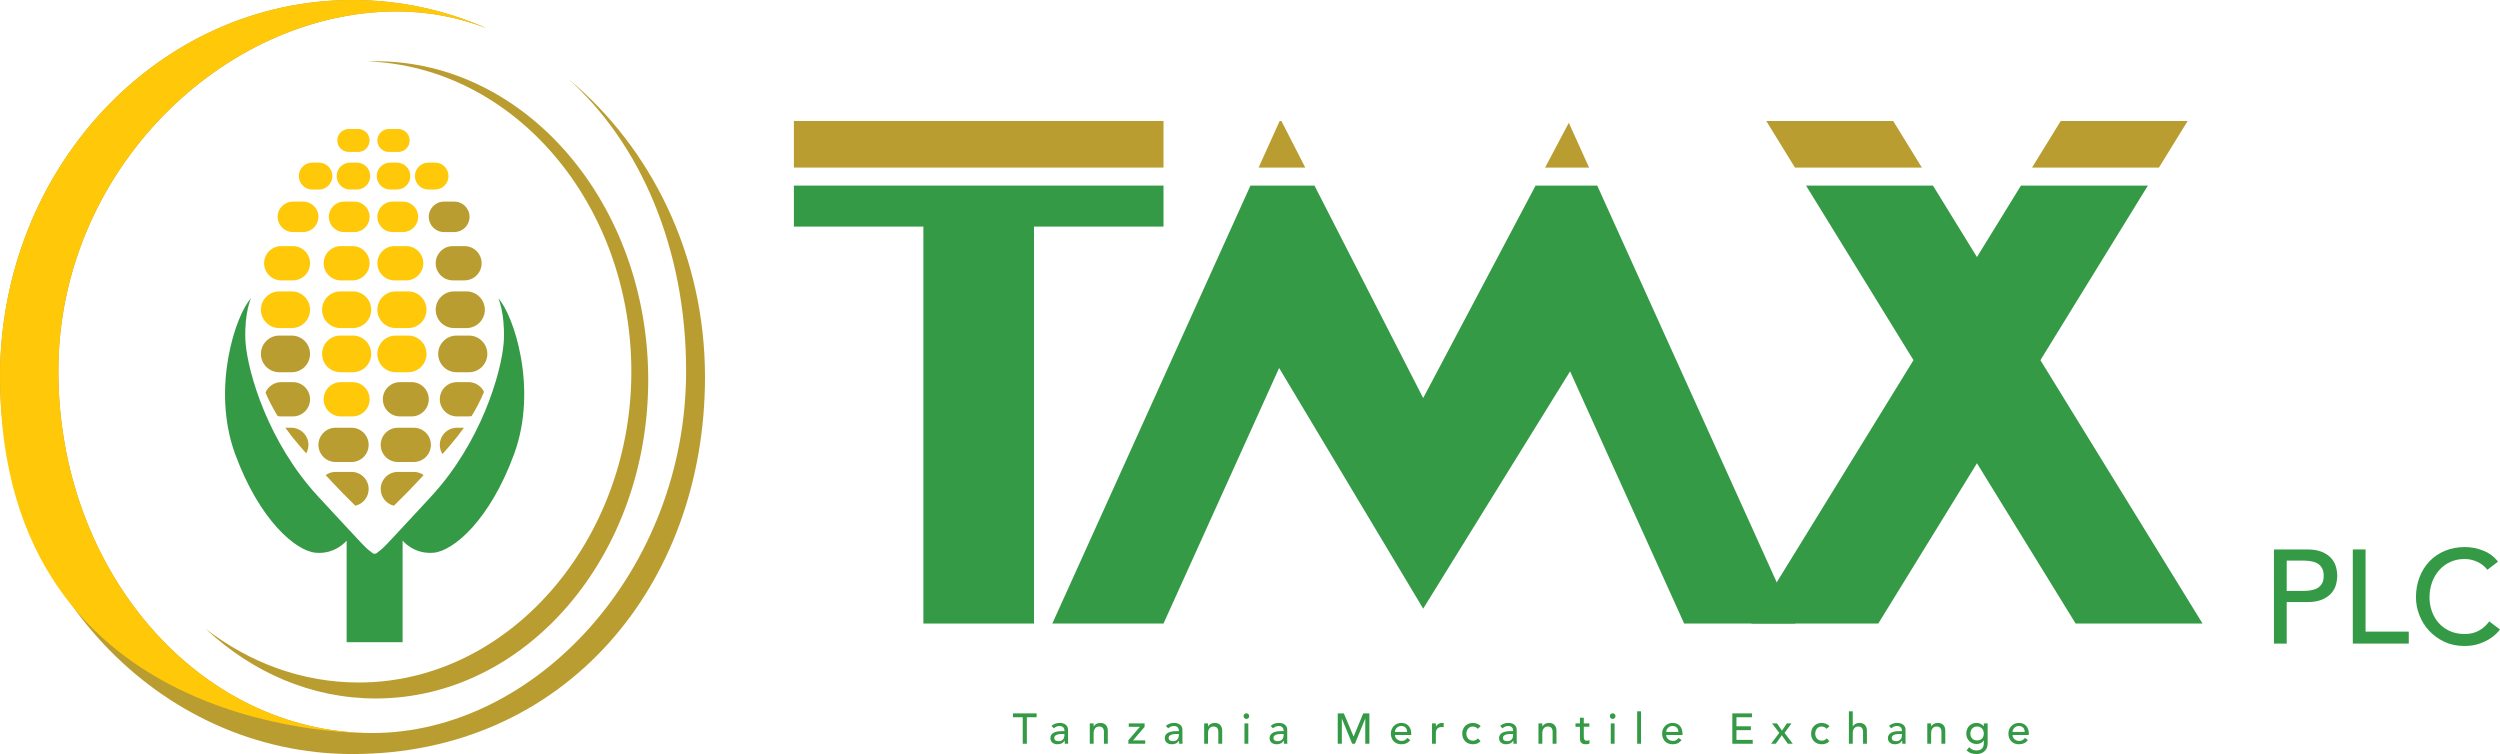 <?xml version="1.0" encoding="UTF-8"?>
<svg id="Layer_1" data-name="Layer 1" xmlns="http://www.w3.org/2000/svg" viewBox="0 0 6885.24 2076.73">
  <defs>
    <style>
      .cls-1 {
        fill: #359a46;
      }

      .cls-1, .cls-2, .cls-3 {
        stroke-width: 0px;
      }

      .cls-2 {
        fill: #ba9d30;
      }

      .cls-3 {
        fill: #ffc809;
      }
    </style>
  </defs>
  <g id="TMX">
    <rect class="cls-2" x="2186.46" y="333.2" width="1017.96" height="128.32"/>
    <polygon class="cls-1" points="2186.46 624.05 2543.09 624.05 2543.09 1717.3 2847.79 1717.3 2847.79 624.05 3204.41 624.05 3204.41 511.14 2186.46 511.14 2186.46 624.05"/>
    <polygon class="cls-2" points="4376.5 461.52 4320.66 338.12 4255.37 461.52 4376.5 461.52"/>
    <polygon class="cls-1" points="4944.63 1717.3 4398.95 511.14 4229.13 511.14 3919.57 1096.26 3620.2 511.14 3443.85 511.14 2898.18 1717.3 3204.42 1717.3 3522.82 1013.5 3919.57 1676.25 4324.13 1022.7 4638.37 1717.3 4944.63 1717.3"/>
    <polygon class="cls-2" points="3529.17 333.2 3524.35 333.2 3466.31 461.52 3594.81 461.52 3529.17 333.2"/>
    <polygon class="cls-1" points="5565.88 511.13 5444.72 707.96 5323.57 511.13 4973.98 511.13 5269.94 991.91 4823.4 1717.29 5172.97 1717.29 5444.72 1275.84 5716.48 1717.29 6066.04 1717.29 5619.5 991.91 5915.46 511.13 5565.88 511.13"/>
    <polygon class="cls-2" points="6024.98 333.2 5675.42 333.2 5596.42 461.52 5946 461.52 6024.98 333.2"/>
    <polygon class="cls-2" points="5214.03 333.2 4864.47 333.2 4943.45 461.52 5293.02 461.52 5214.03 333.2"/>
    <polygon class="cls-1" points="2816.7 1975.35 2789.75 1975.35 2789.75 1964.72 2854.98 1964.72 2854.98 1975.35 2828.04 1975.35 2828.04 2048.37 2816.7 2048.37 2816.7 1975.35"/>
    <path class="cls-1" d="M2895.86,1999.22c2.99-2.75,6.46-4.83,10.41-6.21,3.93-1.38,7.87-2.06,11.8-2.06s7.62.51,10.58,1.53c2.96,1.02,5.37,2.4,7.28,4.13,1.89,1.74,3.28,3.72,4.19,5.97.91,2.24,1.36,4.59,1.36,7.02v28.59c0,1.99.03,3.79.12,5.44.08,1.65.2,3.23.36,4.73h-9.46c-.23-2.84-.36-5.68-.36-8.5h-.24c-2.34,3.62-5.15,6.17-8.38,7.67s-6.98,2.25-11.23,2.25c-2.6,0-5.08-.36-7.43-1.05-2.38-.71-4.43-1.79-6.22-3.2-1.77-1.41-3.16-3.16-4.19-5.26-1.02-2.09-1.54-4.51-1.54-7.26,0-3.62.81-6.65,2.42-9.1,1.62-2.45,3.83-4.44,6.62-5.97,2.81-1.53,6.07-2.64,9.82-3.3,3.74-.68,7.74-1,11.99-1h7.81v-2.38c0-1.41-.29-2.82-.84-4.25-.56-1.41-1.38-2.69-2.48-3.83-1.1-1.16-2.48-2.06-4.13-2.72-1.65-.66-3.63-1-5.9-1-2.06,0-3.86.19-5.39.6-1.54.39-2.93.87-4.2,1.46-1.26.59-2.38,1.29-3.42,2.07-1.02.78-2.01,1.53-2.96,2.24l-6.38-6.61ZM2925.88,2021.43c-2.52,0-5.11.14-7.74.41-2.64.29-5.06.82-7.22,1.6-2.16.8-3.93,1.89-5.31,3.3-1.38,1.43-2.08,3.23-2.08,5.44,0,3.23,1.1,5.54,3.26,6.97,2.16,1.41,5.1,2.13,8.81,2.13,2.89,0,5.39-.49,7.42-1.48,2.06-.99,3.71-2.26,4.97-3.84,1.25-1.56,2.16-3.32,2.72-5.25.55-1.92.84-3.84.84-5.73v-3.54h-5.68Z"/>
    <path class="cls-1" d="M3001.38,1992.37h10.63v8.62h.23c1.35-2.99,3.65-5.42,6.98-7.26,3.3-1.85,7.13-2.77,11.46-2.77,2.67,0,5.26.41,7.74,1.22,2.47.83,4.64,2.11,6.49,3.84,1.86,1.73,3.34,3.96,4.43,6.68,1.12,2.72,1.67,5.94,1.67,9.63v36.04h-10.65v-33.08c0-2.6-.36-4.83-1.08-6.68-.69-1.85-1.63-3.35-2.82-4.49-1.18-1.14-2.54-1.97-4.09-2.48-1.53-.51-3.11-.77-4.77-.77-2.22,0-4.25.36-6.15,1.05-1.9.71-3.54,1.84-4.97,3.39-1.41,1.53-2.52,3.47-3.31,5.83-.78,2.38-1.17,5.17-1.17,8.4v28.83h-10.63v-56.01Z"/>
    <polygon class="cls-1" points="3107.61 2038.8 3139.39 2001.59 3108.66 2001.59 3108.66 1992.37 3152.39 1992.37 3152.39 2001.83 3120.37 2039.16 3154.04 2039.16 3154.04 2048.38 3107.61 2048.38 3107.61 2038.8"/>
    <path class="cls-1" d="M3210.88,1999.22c2.99-2.75,6.46-4.83,10.41-6.21,3.93-1.38,7.87-2.06,11.8-2.06s7.62.51,10.58,1.53c2.96,1.02,5.37,2.4,7.28,4.13,1.89,1.74,3.28,3.72,4.19,5.97.91,2.24,1.36,4.59,1.36,7.02v28.59c0,1.99.03,3.79.12,5.44.08,1.65.2,3.23.36,4.73h-9.46c-.23-2.84-.36-5.68-.36-8.5h-.24c-2.34,3.62-5.15,6.17-8.38,7.67-3.23,1.5-6.98,2.25-11.23,2.25-2.6,0-5.08-.36-7.43-1.05-2.38-.71-4.43-1.79-6.22-3.2-1.77-1.41-3.16-3.16-4.19-5.26-1.02-2.09-1.54-4.51-1.54-7.26,0-3.62.81-6.65,2.42-9.1,1.62-2.45,3.83-4.44,6.62-5.97,2.81-1.53,6.07-2.64,9.82-3.3,3.74-.68,7.74-1,11.99-1h7.81v-2.38c0-1.41-.29-2.82-.84-4.25-.56-1.41-1.38-2.69-2.48-3.83-1.1-1.16-2.48-2.06-4.13-2.72-1.65-.66-3.63-1-5.9-1-2.06,0-3.86.19-5.39.6-1.54.39-2.93.87-4.2,1.46-1.26.59-2.38,1.29-3.42,2.07-1.02.78-2.01,1.53-2.96,2.24l-6.38-6.61ZM3240.9,2021.43c-2.52,0-5.11.14-7.74.41-2.64.29-5.06.82-7.22,1.6-2.16.8-3.93,1.89-5.31,3.3-1.38,1.43-2.08,3.23-2.08,5.44,0,3.23,1.1,5.54,3.26,6.97,2.16,1.41,5.1,2.13,8.81,2.13,2.89,0,5.39-.49,7.42-1.48,2.06-.99,3.71-2.26,4.97-3.84,1.25-1.56,2.16-3.32,2.72-5.25.55-1.92.84-3.84.84-5.73v-3.54h-5.68Z"/>
    <path class="cls-1" d="M3316.4,1992.37h10.63v8.62h.23c1.35-2.99,3.65-5.42,6.98-7.26,3.3-1.85,7.13-2.77,11.46-2.77,2.67,0,5.26.41,7.74,1.22,2.47.83,4.64,2.11,6.49,3.84,1.86,1.73,3.34,3.96,4.43,6.68,1.12,2.72,1.67,5.94,1.67,9.63v36.04h-10.65v-33.08c0-2.6-.36-4.83-1.08-6.68-.69-1.85-1.63-3.35-2.82-4.49-1.18-1.14-2.54-1.97-4.09-2.48-1.53-.51-3.11-.77-4.77-.77-2.22,0-4.25.36-6.15,1.05-1.9.71-3.54,1.84-4.97,3.39-1.41,1.53-2.52,3.47-3.31,5.83-.78,2.38-1.17,5.17-1.17,8.4v28.83h-10.63v-56.01Z"/>
    <path class="cls-1" d="M3424.86,1972.29c0-2.13.77-3.96,2.32-5.51,1.53-1.53,3.36-2.3,5.49-2.3s3.97.77,5.51,2.3c1.51,1.55,2.28,3.38,2.28,5.51s-.76,3.95-2.28,5.48c-1.54,1.55-3.39,2.31-5.51,2.31s-3.96-.77-5.49-2.31c-1.54-1.53-2.32-3.35-2.32-5.48M3427.36,1992.38h10.63v56h-10.63v-56Z"/>
    <path class="cls-1" d="M3499.53,1999.22c2.99-2.75,6.46-4.83,10.41-6.21,3.93-1.38,7.87-2.06,11.8-2.06s7.62.51,10.58,1.53c2.96,1.02,5.37,2.4,7.28,4.13,1.89,1.74,3.28,3.72,4.19,5.97.91,2.24,1.36,4.59,1.36,7.02v28.59c0,1.99.03,3.79.12,5.44.08,1.65.2,3.23.36,4.73h-9.46c-.23-2.84-.36-5.68-.36-8.5h-.24c-2.34,3.62-5.15,6.17-8.38,7.67-3.23,1.5-6.98,2.25-11.23,2.25-2.6,0-5.08-.36-7.43-1.05-2.38-.71-4.43-1.79-6.22-3.2-1.77-1.41-3.16-3.16-4.19-5.26-1.02-2.09-1.54-4.51-1.54-7.26,0-3.62.81-6.65,2.42-9.1,1.62-2.45,3.83-4.44,6.62-5.97,2.81-1.53,6.07-2.64,9.82-3.3,3.74-.68,7.74-1,11.99-1h7.81v-2.38c0-1.41-.29-2.82-.84-4.25-.56-1.41-1.38-2.69-2.48-3.83-1.1-1.16-2.48-2.06-4.13-2.72-1.65-.66-3.63-1-5.9-1-2.06,0-3.86.19-5.39.6-1.54.39-2.93.87-4.2,1.46-1.26.59-2.38,1.29-3.42,2.07-1.02.78-2.01,1.53-2.96,2.24l-6.38-6.61ZM3529.55,2021.43c-2.52,0-5.11.14-7.74.41-2.64.29-5.06.82-7.22,1.6-2.16.8-3.93,1.89-5.31,3.3-1.38,1.43-2.08,3.23-2.08,5.44,0,3.23,1.1,5.54,3.26,6.97,2.16,1.41,5.1,2.13,8.81,2.13,2.89,0,5.39-.49,7.42-1.48,2.06-.99,3.71-2.26,4.97-3.84,1.25-1.56,2.16-3.32,2.72-5.25.55-1.92.84-3.84.84-5.73v-3.54h-5.68Z"/>
    <polygon class="cls-1" points="3684.23 1964.72 3701.11 1964.72 3727.71 2028.05 3728.17 2028.05 3754.53 1964.72 3771.42 1964.72 3771.42 2048.38 3760.08 2048.38 3760.08 1979.6 3759.84 1979.6 3731.58 2048.38 3724.04 2048.38 3695.8 1979.6 3695.57 1979.6 3695.57 2048.38 3684.23 2048.38 3684.23 1964.72"/>
    <path class="cls-1" d="M3841.83,2024.27c0,2.45.54,4.66,1.59,6.68,1.07,2.01,2.47,3.71,4.19,5.14,1.74,1.41,3.75,2.52,6.04,3.32,2.27.78,4.64,1.18,7.09,1.18,3.3,0,6.18-.77,8.63-2.31,2.42-1.53,4.68-3.56,6.73-6.07l8.02,6.14c-5.9,7.64-14.17,11.46-24.81,11.46-4.4,0-8.4-.75-11.99-2.25-3.59-1.5-6.61-3.57-9.09-6.21-2.48-2.63-4.39-5.75-5.72-9.34-1.35-3.57-2.02-7.45-2.02-11.63s.71-8.06,2.18-11.65c1.46-3.57,3.47-6.68,6.04-9.32,2.55-2.64,5.61-4.71,9.15-6.21,3.55-1.5,7.4-2.25,11.6-2.25,4.94,0,9.14.87,12.56,2.6,3.44,1.73,6.24,4,8.45,6.78,2.21,2.81,3.8,5.95,4.77,9.46.99,3.5,1.49,7.08,1.49,10.7v3.77h-44.9ZM3875.39,2015.76c-.09-2.36-.45-4.52-1.13-6.5-.66-1.97-1.66-3.69-3.01-5.15-1.35-1.44-3.01-2.58-5.02-3.42-2.01-.83-4.36-1.24-7.04-1.24s-4.98.49-7.14,1.48c-2.18.99-4,2.26-5.5,3.84-1.49,1.58-2.67,3.33-3.49,5.26-.83,1.92-1.24,3.84-1.24,5.73h33.56Z"/>
    <path class="cls-1" d="M3943.93,1992.37h10.63v8.62h.23c.71-1.5,1.65-2.86,2.84-4.08,1.18-1.21,2.5-2.26,3.94-3.13,1.46-.87,3.06-1.55,4.78-2.07,1.75-.49,3.47-.75,5.22-.75s3.3.22,4.71.7l-.46,11.46c-.89-.24-1.75-.44-2.61-.6-.86-.15-1.74-.24-2.6-.24-5.19,0-9.18,1.46-11.94,4.37-2.76,2.93-4.13,7.45-4.13,13.6v28.11h-10.63v-56.01Z"/>
    <path class="cls-1" d="M4070.01,2007.25c-1.98-2.04-4.05-3.6-6.21-4.66-2.16-1.07-4.76-1.6-7.74-1.6s-5.46.53-7.63,1.6c-2.17,1.05-3.97,2.52-5.43,4.37-1.46,1.85-2.55,3.98-3.3,6.38-.75,2.41-1.14,4.9-1.14,7.5s.44,5.07,1.3,7.38c.87,2.33,2.09,4.35,3.66,6.09,1.58,1.74,3.47,3.1,5.66,4.08,2.21.99,4.71,1.48,7.47,1.48,2.99,0,5.54-.53,7.66-1.6,2.13-1.07,4.1-2.62,5.92-4.68l7.55,7.57c-2.75,3.08-5.96,5.29-9.62,6.62-3.65,1.34-7.55,2.01-11.65,2.01-4.32,0-8.28-.71-11.87-2.13-3.57-1.41-6.67-3.4-9.27-5.97-2.59-2.55-4.61-5.63-6.04-9.22-1.41-3.57-2.13-7.53-2.13-11.87s.71-8.3,2.13-11.94c1.43-3.6,3.41-6.72,5.97-9.32,2.57-2.6,5.65-4.63,9.22-6.09,3.59-1.46,7.58-2.19,11.98-2.19,4.1,0,8.03.73,11.76,2.19,3.75,1.46,7,3.69,9.76,6.67l-8.02,7.33Z"/>
    <path class="cls-1" d="M4131.55,1999.22c2.99-2.75,6.46-4.83,10.41-6.21,3.93-1.38,7.87-2.06,11.8-2.06s7.62.51,10.58,1.53c2.96,1.02,5.37,2.4,7.28,4.13,1.89,1.74,3.28,3.72,4.19,5.97.91,2.24,1.36,4.59,1.36,7.02v28.59c0,1.99.03,3.79.12,5.44.08,1.65.2,3.23.36,4.73h-9.46c-.23-2.84-.36-5.68-.36-8.5h-.24c-2.34,3.62-5.15,6.17-8.38,7.67-3.23,1.5-6.98,2.25-11.23,2.25-2.6,0-5.08-.36-7.43-1.05-2.38-.71-4.43-1.79-6.22-3.2-1.77-1.41-3.16-3.16-4.19-5.26-1.02-2.09-1.54-4.51-1.54-7.26,0-3.62.81-6.65,2.42-9.1,1.62-2.45,3.83-4.44,6.62-5.97,2.81-1.53,6.07-2.64,9.82-3.3,3.74-.68,7.74-1,11.99-1h7.81v-2.38c0-1.41-.29-2.82-.84-4.25-.56-1.41-1.38-2.69-2.48-3.83-1.1-1.16-2.48-2.06-4.13-2.72-1.65-.66-3.63-1-5.9-1-2.06,0-3.86.19-5.39.6-1.54.39-2.93.87-4.2,1.46-1.26.59-2.38,1.29-3.42,2.07-1.02.78-2.01,1.53-2.96,2.24l-6.38-6.61ZM4161.57,2021.43c-2.52,0-5.11.14-7.74.41-2.64.29-5.06.82-7.22,1.6-2.16.8-3.93,1.89-5.31,3.3-1.38,1.43-2.08,3.23-2.08,5.44,0,3.23,1.1,5.54,3.26,6.97,2.16,1.41,5.1,2.13,8.81,2.13,2.89,0,5.39-.49,7.42-1.48,2.06-.99,3.71-2.26,4.97-3.84,1.25-1.56,2.16-3.32,2.72-5.25.55-1.92.84-3.84.84-5.73v-3.54h-5.68Z"/>
    <path class="cls-1" d="M4237.07,1992.37h10.63v8.62h.23c1.35-2.99,3.65-5.42,6.98-7.26,3.3-1.85,7.13-2.77,11.46-2.77,2.67,0,5.26.41,7.74,1.22,2.47.83,4.64,2.11,6.49,3.84,1.86,1.73,3.34,3.96,4.43,6.68,1.12,2.72,1.67,5.94,1.67,9.63v36.04h-10.65v-33.08c0-2.6-.36-4.83-1.08-6.68-.69-1.85-1.63-3.35-2.82-4.49-1.18-1.14-2.54-1.97-4.09-2.48-1.53-.51-3.11-.77-4.77-.77-2.22,0-4.25.36-6.15,1.05-1.9.71-3.54,1.84-4.97,3.39-1.41,1.53-2.52,3.47-3.31,5.83-.78,2.38-1.17,5.17-1.17,8.4v28.83h-10.63v-56.01Z"/>
    <path class="cls-1" d="M4377.2,2001.58h-15.25v25.41c0,1.57.02,3.13.11,4.68.08,1.53.39,2.91.9,4.13.5,1.21,1.3,2.19,2.37,2.94,1.05.75,2.6,1.12,4.66,1.12,1.26,0,2.57-.12,3.91-.36,1.33-.24,2.55-.66,3.66-1.29v9.7c-1.28.7-2.9,1.19-4.92,1.48-2.01.27-3.57.41-4.67.41-4.09,0-7.27-.58-9.52-1.72-2.23-1.14-3.89-2.62-4.97-4.42-1.05-1.82-1.69-3.84-1.88-6.09-.2-2.25-.29-4.51-.29-6.8v-29.19h-12.29v-9.22h12.29v-15.71h10.63v15.71h15.25v9.22Z"/>
    <path class="cls-1" d="M4433.67,1972.29c0-2.13.76-3.96,2.29-5.51,1.53-1.53,3.39-2.3,5.51-2.3s3.94.77,5.49,2.3c1.54,1.55,2.3,3.38,2.3,5.51s-.76,3.95-2.3,5.48c-1.54,1.55-3.36,2.31-5.49,2.31s-3.99-.77-5.51-2.31c-1.53-1.53-2.29-3.35-2.29-5.48M4436.16,1992.38h10.63v56h-10.63v-56Z"/>
    <rect class="cls-1" x="4508.93" y="1959.04" width="10.63" height="89.32"/>
    <path class="cls-1" d="M4588.91,2024.27c0,2.45.54,4.66,1.59,6.68,1.07,2.01,2.47,3.71,4.19,5.14,1.74,1.41,3.75,2.52,6.04,3.32,2.27.78,4.64,1.18,7.09,1.18,3.3,0,6.18-.77,8.63-2.31,2.42-1.53,4.68-3.56,6.73-6.07l8.02,6.14c-5.9,7.64-14.17,11.46-24.81,11.46-4.4,0-8.4-.75-11.99-2.25-3.59-1.5-6.61-3.57-9.09-6.21-2.48-2.63-4.39-5.75-5.72-9.34-1.35-3.57-2.02-7.45-2.02-11.63s.71-8.06,2.18-11.65c1.46-3.57,3.47-6.68,6.04-9.32,2.55-2.64,5.61-4.71,9.15-6.21,3.55-1.5,7.4-2.25,11.6-2.25,4.94,0,9.14.87,12.56,2.6,3.44,1.73,6.24,4,8.45,6.78,2.21,2.81,3.8,5.95,4.77,9.46.99,3.5,1.49,7.08,1.49,10.7v3.77h-44.9ZM4622.47,2015.76c-.09-2.36-.45-4.52-1.13-6.5-.66-1.97-1.66-3.69-3.01-5.15-1.35-1.44-3.01-2.58-5.02-3.42-2.01-.83-4.36-1.24-7.04-1.24s-4.98.49-7.14,1.48c-2.18.99-4,2.26-5.5,3.84-1.49,1.58-2.67,3.33-3.49,5.26-.83,1.92-1.24,3.84-1.24,5.73h33.56Z"/>
    <polygon class="cls-1" points="4771 1964.72 4825.01 1964.72 4825.01 1975.35 4782.34 1975.35 4782.34 2000.28 4822.06 2000.28 4822.06 2010.93 4782.34 2010.93 4782.34 2037.73 4827.14 2037.73 4827.14 2048.38 4771 2048.38 4771 1964.72"/>
    <polygon class="cls-1" points="4900.28 2018.48 4880.41 1992.37 4894.14 1992.37 4907.71 2012.22 4921.08 1992.37 4933.93 1992.37 4914.8 2018.48 4937.49 2048.38 4923.78 2048.38 4907.23 2024.86 4890.7 2048.38 4877.59 2048.38 4900.28 2018.48"/>
    <path class="cls-1" d="M5030.72,2007.25c-1.98-2.04-4.05-3.6-6.21-4.66-2.16-1.07-4.76-1.6-7.74-1.6s-5.46.53-7.63,1.6c-2.17,1.05-3.97,2.52-5.43,4.37-1.46,1.85-2.55,3.98-3.3,6.38-.75,2.41-1.14,4.9-1.14,7.5s.44,5.07,1.3,7.38c.87,2.33,2.09,4.35,3.66,6.09,1.58,1.74,3.47,3.1,5.66,4.08,2.21.99,4.71,1.48,7.47,1.48,2.99,0,5.54-.53,7.66-1.6,2.13-1.07,4.1-2.62,5.92-4.68l7.55,7.57c-2.75,3.08-5.96,5.29-9.62,6.62-3.65,1.34-7.55,2.01-11.65,2.01-4.32,0-8.28-.71-11.87-2.13-3.57-1.41-6.67-3.4-9.27-5.97-2.59-2.55-4.61-5.63-6.04-9.22-1.41-3.57-2.13-7.53-2.13-11.87s.71-8.3,2.13-11.94c1.43-3.6,3.41-6.72,5.97-9.32,2.57-2.6,5.65-4.63,9.22-6.09,3.59-1.46,7.58-2.19,11.98-2.19,4.1,0,8.03.73,11.76,2.19,3.75,1.46,7,3.69,9.76,6.67l-8.02,7.33Z"/>
    <path class="cls-1" d="M5092.04,1959.04h10.63v41.94h.23c1.35-2.98,3.65-5.41,6.98-7.26,3.3-1.84,7.13-2.77,11.46-2.77,2.67,0,5.26.41,7.74,1.24,2.47.83,4.64,2.11,6.49,3.84,1.86,1.74,3.34,3.95,4.43,6.67,1.12,2.72,1.67,5.94,1.67,9.63v36.04h-10.65v-33.08c0-2.6-.36-4.83-1.08-6.67-.69-1.85-1.63-3.35-2.82-4.51-1.18-1.14-2.54-1.96-4.09-2.47-1.53-.51-3.11-.78-4.77-.78-2.22,0-4.25.36-6.15,1.07-1.9.71-3.54,1.84-4.97,3.37-1.41,1.55-2.52,3.49-3.31,5.85-.78,2.36-1.17,5.15-1.17,8.38v28.83h-10.63v-89.32Z"/>
    <path class="cls-1" d="M5202.4,1999.22c2.99-2.75,6.46-4.83,10.41-6.21,3.93-1.38,7.87-2.06,11.8-2.06s7.62.51,10.58,1.53c2.96,1.02,5.37,2.4,7.28,4.13,1.89,1.74,3.28,3.72,4.19,5.97.91,2.24,1.36,4.59,1.36,7.02v28.59c0,1.99.03,3.79.12,5.44.08,1.65.2,3.23.36,4.73h-9.46c-.23-2.84-.36-5.68-.36-8.5h-.24c-2.34,3.62-5.15,6.17-8.38,7.67-3.23,1.5-6.98,2.25-11.23,2.25-2.6,0-5.08-.36-7.43-1.05-2.38-.71-4.43-1.79-6.22-3.2-1.77-1.41-3.16-3.16-4.19-5.26-1.02-2.09-1.54-4.51-1.54-7.26,0-3.62.81-6.65,2.42-9.1,1.62-2.45,3.83-4.44,6.62-5.97,2.81-1.53,6.07-2.64,9.82-3.3,3.74-.68,7.74-1,11.99-1h7.81v-2.38c0-1.41-.29-2.82-.84-4.25-.56-1.41-1.38-2.69-2.48-3.83-1.1-1.16-2.48-2.06-4.13-2.72-1.65-.66-3.63-1-5.9-1-2.06,0-3.86.19-5.39.6-1.54.39-2.93.87-4.2,1.46-1.26.59-2.38,1.29-3.42,2.07-1.02.78-2.01,1.53-2.96,2.24l-6.38-6.61ZM5232.42,2021.43c-2.52,0-5.11.14-7.74.41-2.64.29-5.06.82-7.22,1.6-2.16.8-3.93,1.89-5.31,3.3-1.38,1.43-2.08,3.23-2.08,5.44,0,3.23,1.1,5.54,3.26,6.97,2.16,1.41,5.1,2.13,8.81,2.13,2.89,0,5.39-.49,7.42-1.48,2.06-.99,3.71-2.26,4.97-3.84,1.25-1.56,2.16-3.32,2.72-5.25.55-1.92.84-3.84.84-5.73v-3.54h-5.68Z"/>
    <path class="cls-1" d="M5307.92,1992.37h10.63v8.62h.23c1.35-2.99,3.65-5.42,6.98-7.26,3.3-1.85,7.13-2.77,11.46-2.77,2.67,0,5.26.41,7.74,1.22,2.47.83,4.64,2.11,6.49,3.84,1.86,1.73,3.34,3.96,4.43,6.68,1.12,2.72,1.67,5.94,1.67,9.63v36.04h-10.65v-33.08c0-2.6-.36-4.83-1.08-6.68-.69-1.85-1.63-3.35-2.82-4.49-1.18-1.14-2.54-1.97-4.09-2.48-1.53-.51-3.11-.77-4.77-.77-2.22,0-4.25.36-6.15,1.05-1.9.71-3.54,1.84-4.97,3.39-1.41,1.53-2.52,3.47-3.31,5.83-.78,2.38-1.17,5.17-1.17,8.4v28.83h-10.63v-56.01Z"/>
    <path class="cls-1" d="M5474.17,2047.9c0,4.25-.74,8.13-2.2,11.65-1.44,3.5-3.52,6.53-6.19,9.08-2.67,2.57-5.92,4.56-9.69,5.97-3.78,1.41-7.96,2.13-12.54,2.13-5.34,0-10.24-.73-14.69-2.23-4.46-1.51-8.69-4.12-12.71-7.81l7.21-8.98c2.76,2.99,5.75,5.25,8.99,6.79,3.21,1.55,6.88,2.31,10.99,2.31s7.19-.58,9.81-1.72c2.59-1.14,4.66-2.62,6.19-4.42,1.54-1.82,2.62-3.89,3.25-6.21.63-2.33.95-4.68.95-7.04v-8.26h-.38c-2.03,3.38-4.81,5.88-8.31,7.5-3.5,1.62-7.19,2.42-11.04,2.42-4.1,0-7.91-.71-11.41-2.18-3.5-1.44-6.52-3.47-9.04-6.02-2.53-2.57-4.49-5.59-5.92-9.1-1.41-3.5-2.13-7.31-2.13-11.41s.66-7.93,2.01-11.51c1.35-3.59,3.26-6.72,5.73-9.39,2.5-2.69,5.48-4.76,8.99-6.28,3.5-1.5,7.43-2.23,11.77-2.23,3.78,0,7.45.82,11.04,2.48,3.59,1.65,6.39,3.96,8.45,6.95h.24v-8.03h10.63v55.53ZM5445.11,2000.87c-2.85,0-5.4.49-7.67,1.48-2.3.99-4.22,2.33-5.8,4.02-1.58,1.7-2.78,3.74-3.67,6.16-.86,2.4-1.3,5-1.3,7.84,0,5.68,1.67,10.24,4.97,13.66,3.31,3.42,7.79,5.14,13.48,5.14s10.16-1.72,13.47-5.14c3.3-3.42,4.97-7.98,4.97-13.66,0-2.84-.43-5.44-1.3-7.84-.89-2.41-2.09-4.46-3.67-6.16-1.59-1.68-3.5-3.03-5.8-4.02-2.28-.99-4.82-1.48-7.66-1.48"/>
    <path class="cls-1" d="M5542.71,2024.27c0,2.45.54,4.66,1.59,6.68,1.07,2.01,2.47,3.71,4.19,5.14,1.74,1.41,3.75,2.52,6.04,3.32,2.27.78,4.64,1.18,7.09,1.18,3.3,0,6.18-.77,8.63-2.31,2.42-1.53,4.68-3.56,6.73-6.07l8.02,6.14c-5.9,7.64-14.17,11.46-24.81,11.46-4.4,0-8.4-.75-11.99-2.25-3.59-1.5-6.61-3.57-9.09-6.21-2.48-2.63-4.39-5.75-5.72-9.34-1.35-3.57-2.02-7.45-2.02-11.63s.71-8.06,2.18-11.65c1.46-3.57,3.47-6.68,6.04-9.32,2.55-2.64,5.61-4.71,9.15-6.21,3.55-1.5,7.4-2.25,11.6-2.25,4.94,0,9.14.87,12.56,2.6,3.44,1.73,6.24,4,8.45,6.78,2.21,2.81,3.8,5.95,4.77,9.46.99,3.5,1.49,7.08,1.49,10.7v3.77h-44.9ZM5576.26,2015.76c-.09-2.36-.45-4.52-1.13-6.5-.66-1.97-1.66-3.69-3.01-5.15-1.35-1.44-3.01-2.58-5.02-3.42-2.01-.83-4.36-1.24-7.04-1.24s-4.98.49-7.14,1.48c-2.18.99-4,2.26-5.5,3.84-1.49,1.58-2.67,3.33-3.49,5.26-.83,1.92-1.24,3.84-1.24,5.73h33.56Z"/>
    <path class="cls-1" d="M6262.69,1513.2h91.18c16.6,0,30.27,2.26,41.01,6.77,10.74,4.52,19.22,10.26,25.44,17.21,6.23,6.96,10.56,14.78,13.01,23.44,2.43,8.67,3.65,17.04,3.65,25.09s-1.22,16.43-3.65,25.1c-2.45,8.66-6.78,16.46-13.01,23.42-6.22,6.97-14.71,12.7-25.44,17.23-10.75,4.51-24.41,6.77-41.01,6.77h-56.04v114.25h-35.14v-259.27ZM6297.84,1627.46h46.15c6.82,0,13.6-.54,20.32-1.65,6.72-1.11,12.69-3.11,17.95-6.04,5.24-2.94,9.45-7.14,12.63-12.64,3.18-5.49,4.75-12.64,4.75-21.43s-1.57-15.94-4.75-21.41c-3.18-5.51-7.39-9.71-12.63-12.65-5.26-2.91-11.23-4.93-17.95-6.02-6.72-1.11-13.5-1.67-20.32-1.67h-46.15v83.5Z"/>
    <polygon class="cls-1" points="6479.85 1513.2 6514.98 1513.2 6514.98 1739.53 6634.02 1739.53 6634.02 1772.49 6479.85 1772.49 6479.85 1513.2"/>
    <path class="cls-1" d="M6850.45,1569.23c-7.33-9.52-16.6-16.84-27.83-21.97-11.24-5.12-22.84-7.69-34.79-7.69-14.65,0-27.89,2.74-39.74,8.23-11.84,5.49-21.97,13.01-30.39,22.53-8.42,9.52-14.95,20.68-19.59,33.5-4.63,12.82-6.96,26.55-6.96,41.21,0,13.68,2.21,26.6,6.6,38.81,4.38,12.21,10.73,22.96,19.04,32.23,8.3,9.29,18.44,16.6,30.39,21.97,11.96,5.37,25.51,8.06,40.65,8.06s27.96-3.06,39.18-9.17c11.23-6.09,20.75-14.64,28.57-25.63l29.66,22.33c-1.96,2.7-5.37,6.55-10.26,11.55-4.9,5-11.36,10.02-19.41,15.02-8.06,5-17.75,9.4-29.11,13.18-11.36,3.79-24.49,5.68-39.37,5.68-20.51,0-39.01-3.91-55.48-11.72-16.48-7.82-30.53-18.08-42.13-30.77-11.6-12.69-20.44-27.04-26.53-43.03-6.12-15.99-9.17-32.18-9.17-48.52,0-20.02,3.31-38.52,9.9-55.49,6.59-16.96,15.79-31.62,27.65-43.95,11.83-12.33,26.06-21.9,42.64-28.74,16.62-6.84,34.91-10.25,54.95-10.25,17.09,0,33.88,3.3,50.36,9.88,16.46,6.6,29.95,16.74,40.46,30.41l-29.3,22.33Z"/>
    <path class="cls-2" d="M1564.68,216.94c197.6,176.55,324.94,465.21,324.94,804.9,0,550.64-415.74,997-864.4,997-477.4,0-864.42-446.37-864.42-997S615.93,31.51,1093.34,31.51c86.31,0,169.21,16.19,246.76,46.33C1226.26,27.72,1101.59.01,970.83.01,434.65.01,0,464.9,0,1038.38s434.65,1038.35,970.83,1038.35c583.87,0,970.82-464.89,970.82-1038.35,0-334.22-147.67-631.5-376.97-821.44"/>
    <path class="cls-3" d="M1025.21,2018.84c-477.41,0-864.42-446.37-864.42-997S615.94,31.51,1093.34,31.51c86.32,0,169.22,16.19,246.77,46.33C1226.26,27.72,1101.58,0,970.83,0,434.65,0,0,464.9,0,1038.37c0,1010.02,1025.21,980.47,1025.21,980.47"/>
    <path class="cls-3" d="M960.62,418.49h25.66c17.48,0,31.65-14.16,31.65-31.65s-14.17-31.65-31.65-31.65h-25.66c-17.49,0-31.66,14.17-31.66,31.65s14.17,31.65,31.66,31.65"/>
    <path class="cls-3" d="M1070.96,418.49h25.66c17.48,0,31.65-14.16,31.65-31.65s-14.17-31.65-31.65-31.65h-25.66c-17.49,0-31.66,14.17-31.66,31.65s14.17,31.65,31.66,31.65"/>
    <path class="cls-3" d="M859.99,522.03h18.26c20.48,0,37.1-16.61,37.1-37.09s-16.62-37.11-37.1-37.11h-18.26c-20.49,0-37.1,16.61-37.1,37.11s16.6,37.09,37.1,37.09"/>
    <path class="cls-3" d="M964.31,522.03h18.26c20.49,0,37.1-16.61,37.1-37.09s-16.6-37.11-37.1-37.11h-18.26c-20.49,0-37.1,16.61-37.1,37.11s16.6,37.09,37.1,37.09"/>
    <path class="cls-3" d="M1074.67,522.03h18.26c20.48,0,37.1-16.61,37.1-37.09s-16.62-37.11-37.1-37.11h-18.26c-20.49,0-37.1,16.61-37.1,37.11s16.6,37.09,37.1,37.09"/>
    <path class="cls-3" d="M1179.88,522.03h18.26c20.49,0,37.1-16.61,37.1-37.09s-16.6-37.11-37.1-37.11h-18.26c-20.49,0-37.1,16.61-37.1,37.11s16.6,37.09,37.1,37.09"/>
    <path class="cls-3" d="M806.59,639.08h28.5c23.14,0,41.9-18.76,41.9-41.9s-18.76-41.89-41.9-41.89h-28.5c-23.15,0-41.91,18.76-41.91,41.89s18.76,41.9,41.91,41.9"/>
    <path class="cls-3" d="M905.62,597.18c0,23.15,18.75,41.91,41.9,41.91h28.5c23.14,0,41.9-18.76,41.9-41.91s-18.77-41.9-41.9-41.9h-28.5c-23.15,0-41.9,18.76-41.9,41.9"/>
    <path class="cls-3" d="M1081.22,555.28c-23.15,0-41.91,18.76-41.91,41.91s18.76,41.89,41.91,41.89h28.5c23.14,0,41.9-18.76,41.9-41.89s-18.76-41.91-41.9-41.91h-28.5Z"/>
    <path class="cls-2" d="M1180.89,597.18h0c0,23.15,18.75,41.91,41.9,41.91h28.5c23.14,0,41.9-18.76,41.9-41.91s-18.77-41.9-41.9-41.9h-28.5c-23.15,0-41.9,18.76-41.9,41.9"/>
    <path class="cls-3" d="M774.59,772.19h32.1c26.08,0,47.21-21.12,47.21-47.19s-21.13-47.21-47.21-47.21h-32.1c-26.08,0-47.2,21.14-47.2,47.21s21.13,47.19,47.2,47.19"/>
    <path class="cls-3" d="M938.62,772.19h32.1c26.08,0,47.19-21.12,47.19-47.19s-21.12-47.21-47.19-47.21h-32.1c-26.08,0-47.2,21.14-47.2,47.21s21.13,47.19,47.2,47.19"/>
    <path class="cls-3" d="M1118.62,772.19c26.07,0,47.19-21.12,47.19-47.19s-21.13-47.21-47.19-47.21h-32.11c-26.06,0-47.19,21.14-47.19,47.21s21.13,47.19,47.19,47.19h32.11Z"/>
    <path class="cls-2" d="M1247.18,677.79c-26.08,0-47.2,21.14-47.2,47.2s21.13,47.21,47.2,47.21h32.1c26.08,0,47.19-21.14,47.19-47.21s-21.12-47.2-47.19-47.2h-32.1Z"/>
    <path class="cls-3" d="M769.06,903.53h34.35c27.88,0,50.48-22.6,50.48-50.49s-22.6-50.47-50.48-50.47h-34.35c-27.89,0-50.5,22.6-50.5,50.47s22.6,50.49,50.5,50.49"/>
    <path class="cls-3" d="M1022.33,853.04c0-27.89-22.6-50.49-50.5-50.49h-34.34c-27.89,0-50.49,22.6-50.49,50.49s22.6,50.5,50.49,50.5h34.34c27.89,0,50.5-22.6,50.5-50.5"/>
    <path class="cls-3" d="M1039.32,853.04c0,27.89,22.6,50.5,50.49,50.5h34.34c27.89,0,50.49-22.6,50.49-50.5s-22.6-50.49-50.49-50.49h-34.34c-27.89,0-50.49,22.6-50.49,50.49"/>
    <path class="cls-2" d="M1284.82,802.55h-34.35c-27.88,0-50.48,22.6-50.48,50.5s22.6,50.47,50.48,50.47h34.35c27.89,0,50.49-22.6,50.49-50.47s-22.6-50.5-50.49-50.5"/>
    <path class="cls-2" d="M769.06,1025.18h34.35c27.88,0,50.48-22.6,50.48-50.49s-22.6-50.47-50.48-50.47h-34.35c-27.89,0-50.5,22.6-50.5,50.47s22.6,50.49,50.5,50.49"/>
    <path class="cls-3" d="M971.85,924.2h-34.35c-27.88,0-50.48,22.6-50.48,50.5s22.6,50.47,50.48,50.47h34.35c27.89,0,50.49-22.6,50.49-50.47s-22.6-50.5-50.49-50.5"/>
    <path class="cls-3" d="M1089.81,1025.18h34.35c27.88,0,50.48-22.6,50.48-50.49s-22.6-50.47-50.48-50.47h-34.35c-27.89,0-50.5,22.6-50.5,50.47s22.6,50.49,50.5,50.49"/>
    <path class="cls-2" d="M1291.67,924.2h-34.35c-27.88,0-50.48,22.6-50.48,50.5s22.6,50.47,50.48,50.47h34.35c27.87,0,50.49-22.6,50.49-50.47s-22.62-50.5-50.49-50.5"/>
    <path class="cls-2" d="M774.59,1146.83h32.1c26.08,0,47.21-21.14,47.21-47.19s-21.13-47.21-47.21-47.21h-32.1c-19.5,0-36.21,11.82-43.42,28.67,8.52,20.19,19.44,41.86,33.38,64.64,3.25.7,6.59,1.09,10.04,1.09"/>
    <path class="cls-3" d="M1017.93,1099.63c0-26.07-21.13-47.19-47.2-47.19h-32.1c-26.08,0-47.2,21.12-47.2,47.19s21.13,47.2,47.2,47.2h32.1c26.08,0,47.2-21.12,47.2-47.2"/>
    <path class="cls-2" d="M1133.69,1052.43h-32.11c-26.08,0-47.21,21.13-47.21,47.2s21.13,47.21,47.21,47.21h32.11c26.07,0,47.19-21.14,47.19-47.21s-21.13-47.2-47.19-47.2"/>
    <path class="cls-2" d="M1290.55,1052.43h-32.11c-26.08,0-47.21,21.13-47.21,47.2s21.13,47.21,47.21,47.21h32.11c2.82,0,5.56-.3,8.23-.76,14.46-23.59,25.66-45.95,34.32-66.77-7.61-15.88-23.78-26.87-42.55-26.87"/>
    <path class="cls-2" d="M843.23,1248.64c3.96-6.9,6.25-14.9,6.25-23.43,0-26.05-21.13-47.19-47.19-47.19h-16.43c10.9,15.34,23.18,31.1,37.02,47.19,6.98,8.11,13.71,15.87,20.35,23.43"/>
    <path class="cls-2" d="M968.12,1178.01h-43.93c-26.08,0-47.2,21.14-47.2,47.2s21.13,47.21,47.2,47.21h43.93c26.07,0,47.19-21.14,47.19-47.21s-21.13-47.2-47.19-47.2"/>
    <path class="cls-2" d="M1095.67,1272.41h43.92c26.06,0,47.2-21.12,47.2-47.19s-21.14-47.21-47.2-47.21h-43.92c-26.08,0-47.2,21.14-47.2,47.21s21.13,47.19,47.2,47.19"/>
    <path class="cls-2" d="M1277.67,1178.01h-19.22c-26.07,0-47.21,21.14-47.21,47.2,0,9.34,2.74,18.01,7.42,25.32,7.14-8.15,14.44-16.53,22.01-25.32,13.84-16.09,26.11-31.86,37.01-47.2"/>
    <path class="cls-2" d="M978.72,1392.82c20.95-4.81,36.6-23.55,36.6-45.97,0-26.05-21.13-47.19-47.19-47.19h-43.93c-10.21,0-19.63,3.28-27.35,8.79,33.3,36.14,60.53,63.74,81.88,84.37"/>
    <path class="cls-2" d="M1166.8,1308.34c-7.71-5.44-17.07-8.67-27.21-8.67h-43.93c-26.06,0-47.19,21.12-47.19,47.19,0,22.35,15.54,41.02,36.39,45.92,21.37-20.64,48.62-48.26,81.95-84.44"/>
    <path class="cls-1" d="M1034.81,1768.62h74.04v-279.73s30.78,38.5,85.57,33.37c54.78-5.14,154.87-89.81,221.6-272.03,66.72-182.21-2.57-384.94-43.64-428.58,0,0,17.98,38.5,15.41,112.93-.12,3.28-.37,6.9-.68,10.66-6.82,81.63-61.78,273.4-200.56,423.03-145.21,156.55-124.85,136.02-151.13,156.55h-7.31c-26.24-20.53-5.9,0-151.11-156.55-138.81-149.63-193.75-341.4-200.56-423.03-.32-3.76-.56-7.38-.68-10.66-2.57-74.43,15.4-112.93,15.4-112.93-41.06,43.64-110.35,246.37-43.63,428.58,66.72,182.22,166.82,266.89,221.59,272.03,54.79,5.14,85.56-33.37,85.56-33.37v279.73h80.14Z"/>
    <path class="cls-2" d="M1034.81,168.68c-7.74,0-15.43.19-23.12.46,403.67,14.06,727.1,391.47,727.1,855.03s-335.99,855.49-750.47,855.49c-156.51,0-301.83-54.66-422.1-148.1,128.42,120.19,291.3,192.11,468.58,192.11,414.47,0,750.47-392.88,750.47-877.49S1449.28,168.68,1034.81,168.68"/>
  </g>
</svg>